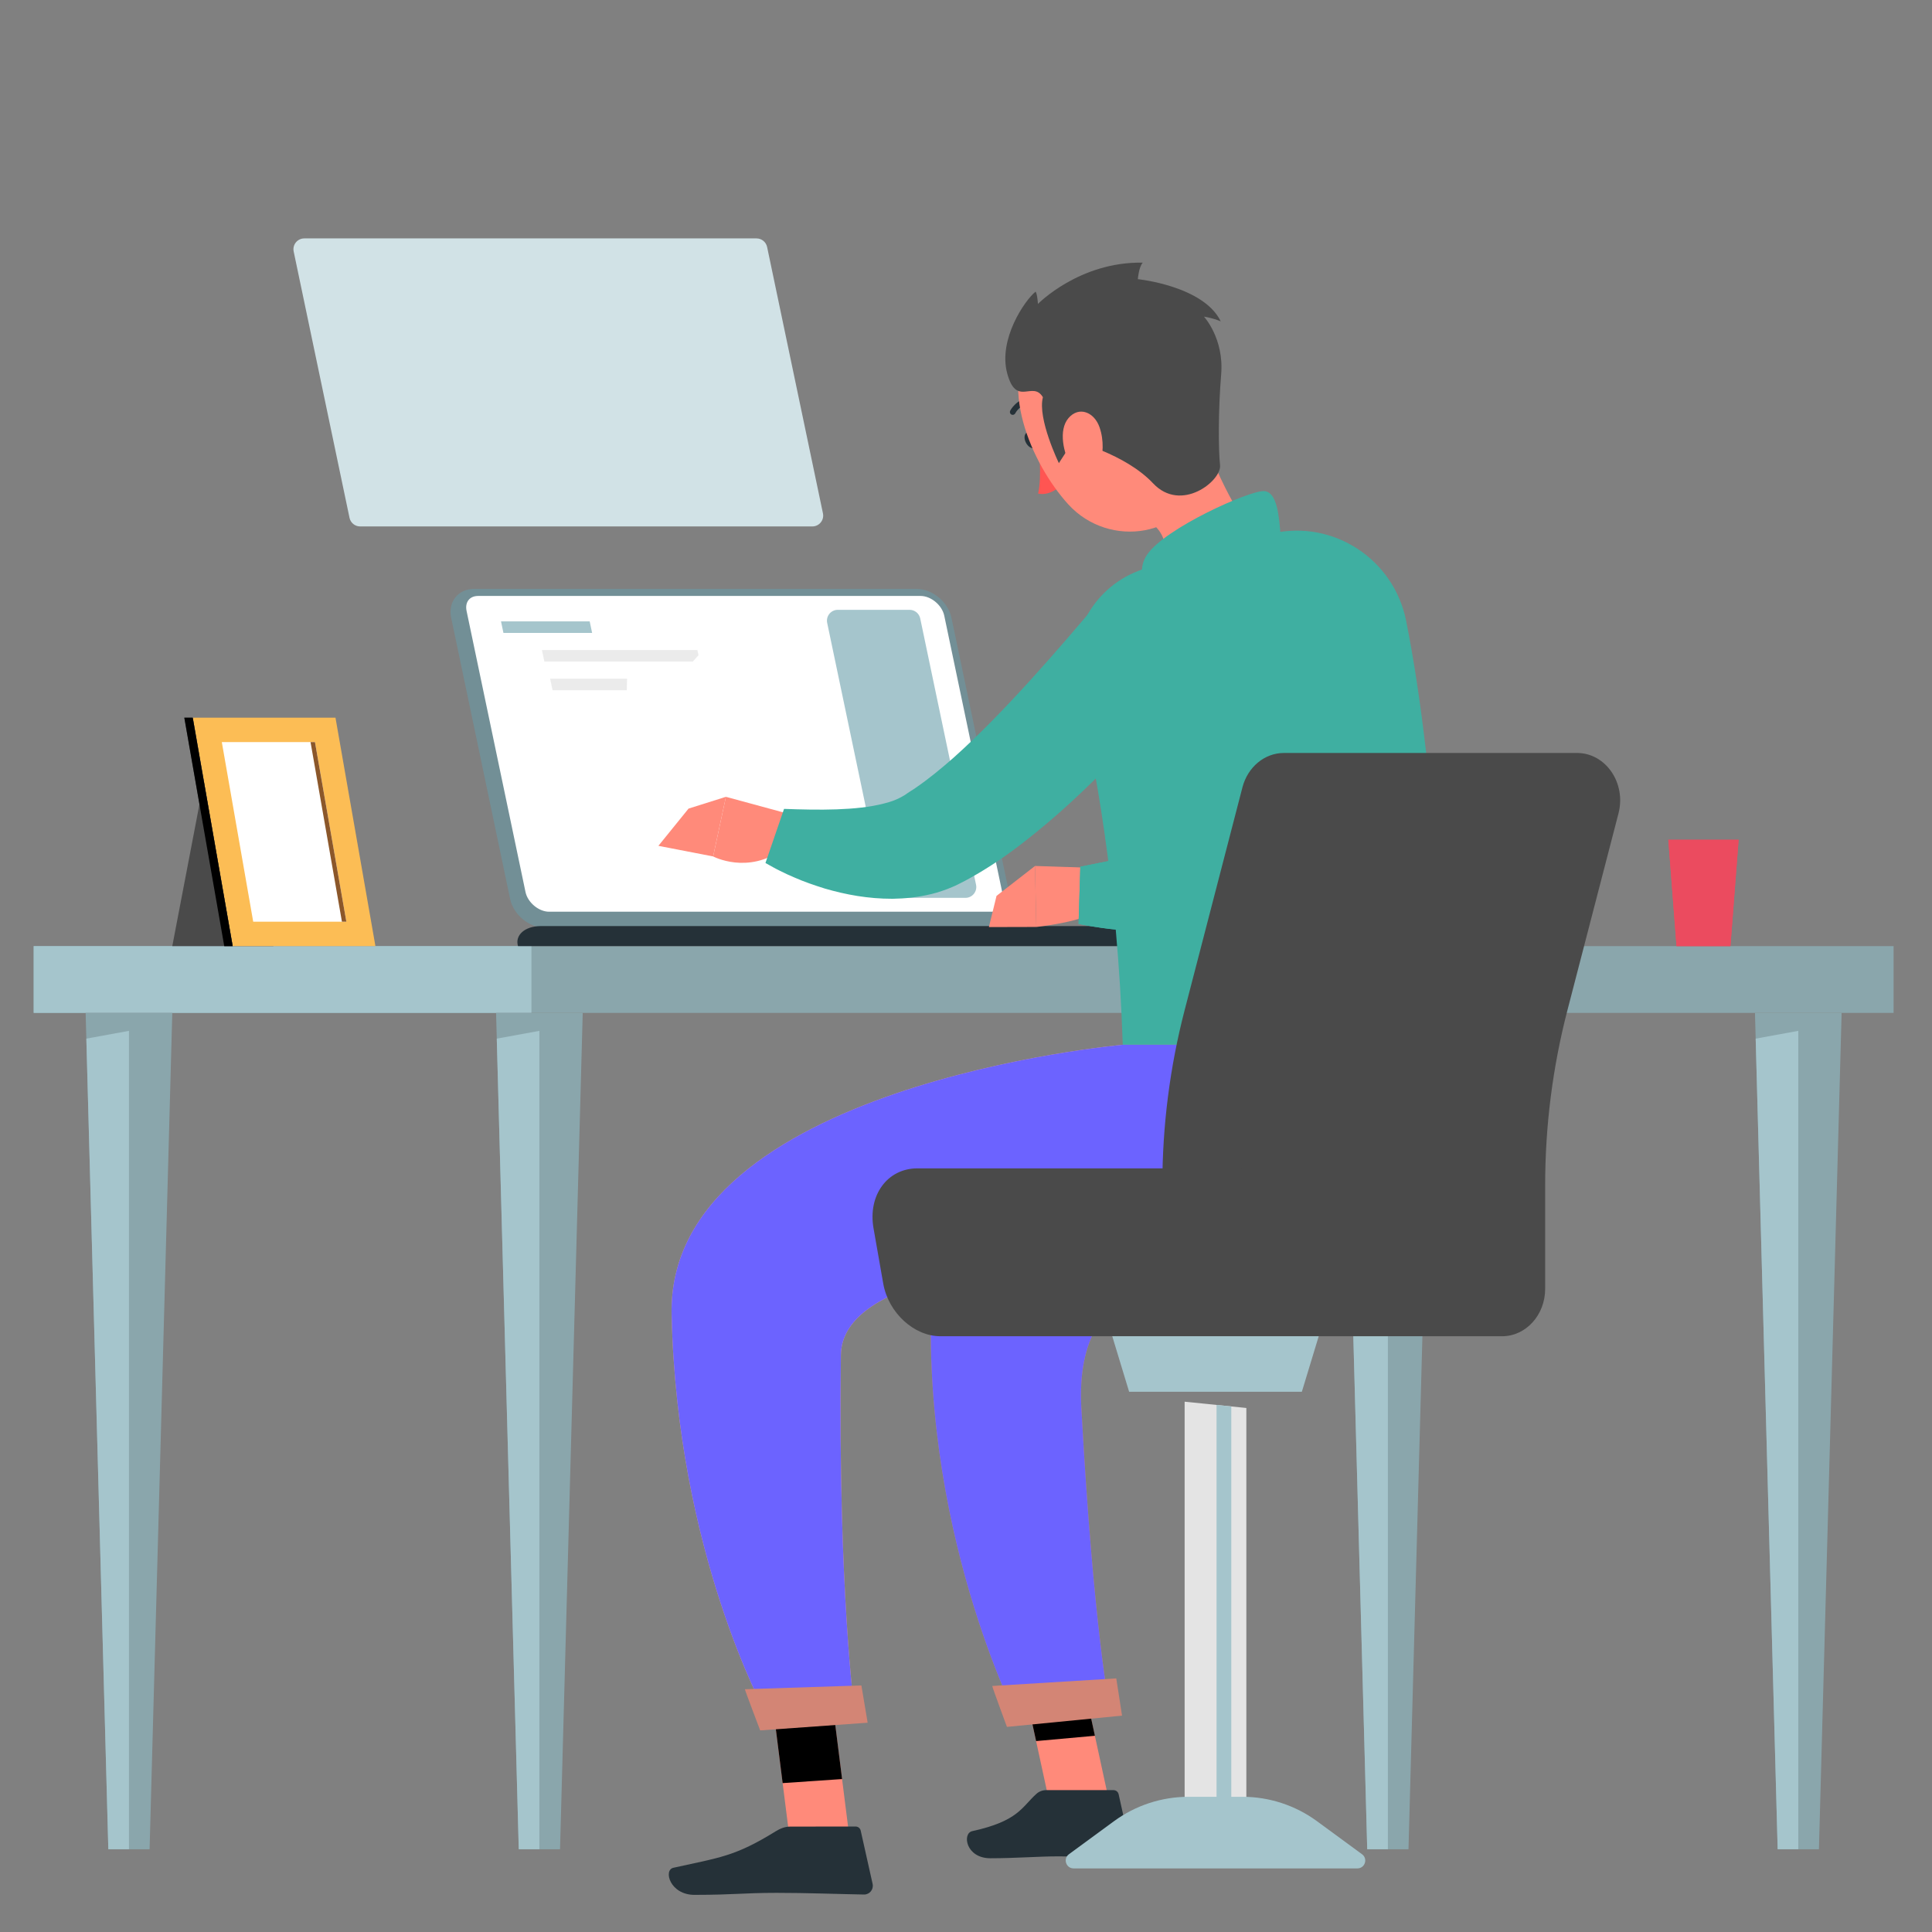 <svg xmlns="http://www.w3.org/2000/svg" xmlns:xlink="http://www.w3.org/1999/xlink" viewBox="0 0 500 500" width="514" height="514" preserveAspectRatio="xMidYMid meet" style="width: 100%; height: 100%; transform: translate3d(0px, 0px, 0px); content-visibility: visible; background-color: transparent;"><rect x="0" y="0" width="500" height="500" fill="#808080" stroke="none"/><defs><clipPath id="__lottie_element_78"><rect width="500" height="500" x="0" y="0"/></clipPath></defs><g clip-path="url(#__lottie_element_78)"><g transform="matrix(1,0,0,1,0,0)" opacity="1" style="display: block;"><g opacity="1" transform="matrix(1,0,0,1,249.386,253.495)"><path fill="rgb(138,166,172)" fill-opacity="1" d=" M240.676,8.637 C240.676,8.637 -240.676,8.637 -240.676,8.637 C-240.676,8.637 -240.676,-8.637 -240.676,-8.637 C-240.676,-8.637 240.676,-8.637 240.676,-8.637 C240.676,-8.637 240.676,8.637 240.676,8.637z"/></g><g opacity="1" transform="matrix(1,0,0,1,250,250)"><path fill="rgb(165,197,204)" fill-opacity="1" d=" M-241.29,12.132 C-241.29,12.132 -112.467,12.132 -112.467,12.132 C-112.467,12.132 -112.467,-5.142 -112.467,-5.142 C-112.467,-5.142 -241.29,-5.142 -241.29,-5.142 C-241.29,-5.142 -241.29,12.132 -241.29,12.132z M-250,-250 C-250,-250 250,-250 250,-250 C250,-250 250,250 250,250 C250,250 -250,250 -250,250 C-250,250 -250,-250 -250,-250z M-250,250 C-250,250 250,250 250,250 C250,250 250,-250 250,-250 C250,-250 -250,-250 -250,-250 C-250,-250 -250,250 -250,250z"/></g><g opacity="1" transform="matrix(1,0,0,1,139.596,370.357)"><path fill="rgb(138,166,172)" fill-opacity="1" d=" M0,-108.225 C0,-108.225 -11.212,-108.225 -11.212,-108.225 C-11.212,-108.225 -5.34,108.225 -5.34,108.225 C-5.34,108.225 0,108.225 0,108.225 C0,108.225 5.34,108.225 5.34,108.225 C5.34,108.225 11.212,-108.225 11.212,-108.225 C11.212,-108.225 0,-108.225 0,-108.225z"/></g><g opacity="1" transform="matrix(1,0,0,1,134.08,372.682)"><path fill="rgb(165,197,204)" fill-opacity="1" d=" M0.175,105.9 C0.175,105.9 5.515,105.9 5.515,105.9 C5.515,105.9 5.515,-105.899 5.515,-105.899 C5.515,-105.899 -5.516,-103.883 -5.516,-103.883 C-5.516,-103.883 0.175,105.9 0.175,105.9z"/></g><g opacity="1" transform="matrix(1,0,0,1,33.375,370.357)"><path fill="rgb(138,166,172)" fill-opacity="1" d=" M0.001,-108.225 C0.001,-108.225 -11.212,-108.225 -11.212,-108.225 C-11.212,-108.225 -5.339,108.225 -5.339,108.225 C-5.339,108.225 0.001,108.225 0.001,108.225 C0.001,108.225 5.339,108.225 5.339,108.225 C5.339,108.225 11.212,-108.225 11.212,-108.225 C11.212,-108.225 0.001,-108.225 0.001,-108.225z"/></g><g opacity="1" transform="matrix(1,0,0,1,27.86,372.682)"><path fill="rgb(165,197,204)" fill-opacity="1" d=" M0.176,105.9 C0.176,105.9 5.516,105.9 5.516,105.9 C5.516,105.9 5.516,-105.899 5.516,-105.899 C5.516,-105.899 -5.515,-103.883 -5.515,-103.883 C-5.515,-103.883 0.176,105.9 0.176,105.9z"/></g><g opacity="1" transform="matrix(1,0,0,1,465.398,370.357)"><path fill="rgb(138,166,172)" fill-opacity="1" d=" M0,-108.225 C0,-108.225 -11.212,-108.225 -11.212,-108.225 C-11.212,-108.225 -5.34,108.225 -5.34,108.225 C-5.34,108.225 0,108.225 0,108.225 C0,108.225 5.34,108.225 5.34,108.225 C5.34,108.225 11.211,-108.225 11.211,-108.225 C11.211,-108.225 0,-108.225 0,-108.225z"/></g><g opacity="1" transform="matrix(1,0,0,1,459.883,372.682)"><path fill="rgb(165,197,204)" fill-opacity="1" d=" M0.176,105.9 C0.176,105.9 5.515,105.9 5.515,105.9 C5.515,105.9 5.515,-105.899 5.515,-105.899 C5.515,-105.899 -5.515,-103.883 -5.515,-103.883 C-5.515,-103.883 0.176,105.9 0.176,105.9z"/></g><g opacity="1" transform="matrix(1,0,0,1,359.177,370.357)"><path fill="rgb(138,166,172)" fill-opacity="1" d=" M0.001,-108.225 C0.001,-108.225 -11.211,-108.225 -11.211,-108.225 C-11.211,-108.225 -5.34,108.225 -5.34,108.225 C-5.34,108.225 0.001,108.225 0.001,108.225 C0.001,108.225 5.341,108.225 5.341,108.225 C5.341,108.225 11.212,-108.225 11.212,-108.225 C11.212,-108.225 0.001,-108.225 0.001,-108.225z"/></g><g opacity="1" transform="matrix(1,0,0,1,353.662,372.682)"><path fill="rgb(165,197,204)" fill-opacity="1" d=" M0.175,105.9 C0.175,105.9 5.515,105.9 5.515,105.9 C5.515,105.9 5.515,-105.899 5.515,-105.899 C5.515,-105.899 -5.516,-103.883 -5.516,-103.883 C-5.516,-103.883 0.175,105.9 0.175,105.9z"/></g><g opacity="1" transform="matrix(1,0,0,1,189.126,196.255)"><path fill="rgb(114,143,150)" fill-opacity="1" d=" M48.069,-43.85 C48.069,-43.85 -66.456,-43.85 -66.456,-43.85 C-70.567,-43.85 -73.225,-40.487 -72.363,-36.375 C-72.363,-36.375 -57.11,36.376 -57.11,36.376 C-56.248,40.486 -52.18,43.85 -48.069,43.85 C-48.069,43.85 66.456,43.85 66.456,43.85 C70.567,43.85 73.226,40.486 72.363,36.376 C72.363,36.376 57.111,-36.375 57.111,-36.375 C56.249,-40.487 52.18,-43.85 48.069,-43.85z"/></g><g opacity="1" transform="matrix(1,0,0,1,190.185,195.093)"><path fill="rgb(255,255,255)" fill-opacity="1" d=" M-48.069,40.86 C-50.758,40.86 -53.615,38.478 -54.185,35.762 C-54.185,35.762 -69.437,-36.989 -69.437,-36.989 C-69.672,-38.11 -69.484,-39.117 -68.907,-39.827 C-68.367,-40.493 -67.496,-40.86 -66.456,-40.86 C-66.456,-40.86 48.069,-40.86 48.069,-40.86 C50.757,-40.86 53.615,-38.478 54.186,-35.761 C54.186,-35.761 69.438,36.99 69.438,36.99 C69.672,38.109 69.483,39.117 68.909,39.827 C68.358,40.503 67.512,40.86 66.456,40.86 C66.456,40.86 -48.069,40.86 -48.069,40.86z"/></g><g opacity="1" transform="matrix(1,0,0,1,233.339,195.093)"><path fill="rgb(165,197,204)" fill-opacity="1" d=" M-4.814,35.041 C-4.814,35.041 -19.265,-33.888 -19.265,-33.888 C-19.63,-35.632 -18.299,-37.271 -16.517,-37.271 C-16.517,-37.271 2.066,-37.271 2.066,-37.271 C3.394,-37.271 4.54,-36.34 4.813,-35.039 C4.813,-35.039 19.264,33.889 19.264,33.889 C19.629,35.633 18.298,37.271 16.516,37.271 C16.516,37.271 -2.067,37.271 -2.067,37.271 C-3.395,37.271 -4.542,36.341 -4.814,35.041z"/></g><g opacity="1" transform="matrix(1,0,0,1,141.45,162.307)"><path fill="rgb(165,197,204)" fill-opacity="1" d=" M11.559,0.399 C11.684,0.992 11.789,1.494 11.789,1.494 C11.789,1.494 -11.162,1.494 -11.162,1.494 C-11.162,1.494 -11.162,1.494 -11.162,1.494 C-11.162,1.494 -11.789,-1.494 -11.789,-1.494 C-11.789,-1.494 11.162,-1.494 11.162,-1.494 C11.162,-1.494 11.363,-0.538 11.537,0.293"/></g><g opacity="1" transform="matrix(1,0,0,1,160.683,169.723)"><path fill="rgb(235,235,235)" fill-opacity="1" d=" M18.61,1.495 C10.765,1.495 -19.801,1.495 -19.801,1.495 C-19.801,1.495 -19.801,1.495 -19.801,1.495 C-19.801,1.495 -20.429,-1.495 -20.429,-1.495 C-20.429,-1.495 19.801,-1.495 19.801,-1.495 C19.801,-1.495 19.939,-0.838 20.085,-0.14"/></g><g opacity="1" transform="matrix(1,0,0,1,165.23,177.138)"><path fill="rgb(235,235,235)" fill-opacity="1" d=" M-3.012,1.494 C-13.073,1.494 -22.23,1.494 -22.23,1.494 C-22.23,1.494 -22.23,1.494 -22.23,1.494 C-22.23,1.494 -22.857,-1.494 -22.857,-1.494 C-22.857,-1.494 -13.276,-1.494 -2.947,-1.494"/></g><g opacity="1" transform="matrix(1,0,0,1,162.959,184.554)"><path fill="rgb(235,235,235)" fill-opacity="1" d="M0 0"/></g><g opacity="1" transform="matrix(1,0,0,1,144.207,196.588)"><path fill="rgb(165,197,204)" fill-opacity="1" d="M0 0"/></g><g opacity="1" transform="matrix(1,0,0,1,156.386,204.003)"><path fill="rgb(235,235,235)" fill-opacity="1" d="M0 0"/></g><g opacity="1" transform="matrix(1,0,0,1,178.311,204.003)"><path fill="rgb(235,235,235)" fill-opacity="1" d="M0 0"/></g><g opacity="1" transform="matrix(1,0,0,1,179.555,211.419)"><path fill="rgb(235,235,235)" fill-opacity="1" d="M0 0"/></g><g opacity="1" transform="matrix(1,0,0,1,174.573,218.835)"><path fill="rgb(235,235,235)" fill-opacity="1" d="M0 0"/></g><g opacity="1" transform="matrix(1,0,0,1,216.453,242.262)"><path fill="rgb(37,49,56)" fill-opacity="1" d=" M74.211,-2.595 C74.211,-2.595 -76.483,-2.595 -76.483,-2.595 C-80.594,-2.595 -83.253,-0.259 -82.391,2.595 C-82.391,2.595 83.253,2.595 83.253,2.595 C82.391,-0.259 78.322,-2.595 74.211,-2.595z"/></g><g opacity="1" transform="matrix(1,0,0,1,144.492,98.97)"><path fill="rgb(209,226,230)" fill-opacity="1" d=" M-54.038,35.04 C-54.038,35.04 -68.489,-33.888 -68.489,-33.888 C-68.854,-35.632 -67.523,-37.271 -65.741,-37.271 C-65.741,-37.271 51.291,-37.271 51.291,-37.271 C52.619,-37.271 53.765,-36.34 54.038,-35.039 C54.038,-35.039 68.488,33.889 68.488,33.889 C68.854,35.633 67.523,37.271 65.741,37.271 C65.741,37.271 -51.29,37.271 -51.29,37.271 C-52.619,37.271 -53.766,36.341 -54.038,35.04z"/></g><g opacity="1" transform="matrix(1,0,0,1,119.496,62.65)"><path fill="rgb(249,160,141)" fill-opacity="1" d="M0 0"/></g><g opacity="1" transform="matrix(1,0,0,1,122.853,66.865)"><path fill="rgb(249,160,141)" fill-opacity="1" d="M0 0"/></g><g opacity="1" transform="matrix(1,0,0,1,136.594,66.865)"><path fill="rgb(249,160,141)" fill-opacity="1" d="M0 0"/></g><g opacity="1" transform="matrix(1,0,0,1,134.807,71.079)"><path fill="rgb(244,238,176)" fill-opacity="1" d="M0 0"/></g><g opacity="1" transform="matrix(1,0,0,1,133.21,75.293)"><path fill="rgb(249,160,141)" fill-opacity="1" d="M0 0"/></g><g opacity="1" transform="matrix(1,0,0,1,156.628,122.727)"><path fill="rgb(249,160,141)" fill-opacity="1" d="M0 0"/></g><g opacity="1" transform="matrix(1,0,0,1,130.596,114.297)"><path fill="rgb(235,225,123)" fill-opacity="1" d="M0 0"/></g><g opacity="1" transform="matrix(1,0,0,1,142.18,126.942)"><path fill="rgb(252,117,88)" fill-opacity="1" d="M0 0"/></g><g opacity="1" transform="matrix(1,0,0,1,138.181,122.727)"><path fill="rgb(252,117,88)" fill-opacity="1" d="M0 0"/></g><g opacity="1" transform="matrix(1,0,0,1,145.915,118.512)"><path fill="rgb(235,225,123)" fill-opacity="1" d="M0 0"/></g><g opacity="1" transform="matrix(1,0,0,1,117.017,42.988)"><path fill="rgb(252,117,88)" fill-opacity="1" d="M0 0"/></g><g opacity="1" transform="matrix(1,0,0,1,129.863,55.632)"><path fill="rgb(252,117,88)" fill-opacity="1" d="M0 0"/></g><g opacity="1" transform="matrix(1,0,0,1,126.357,51.418)"><path fill="rgb(210,130,226)" fill-opacity="1" d="M0 0"/></g><g opacity="1" transform="matrix(1,0,0,1,126.765,47.203)"><path fill="rgb(252,117,88)" fill-opacity="1" d="M0 0"/></g><g opacity="1" transform="matrix(1,0,0,1,120.938,82.152)"><path fill="rgb(252,117,88)" fill-opacity="1" d="M0 0"/></g><g opacity="1" transform="matrix(1,0,0,1,142.621,94.796)"><path fill="rgb(210,130,226)" fill-opacity="1" d="M0 0"/></g><g opacity="1" transform="matrix(1,0,0,1,130.687,90.581)"><path fill="rgb(252,117,88)" fill-opacity="1" d="M0 0"/></g><g opacity="1" transform="matrix(1,0,0,1,147.66,90.581)"><path fill="rgb(210,130,226)" fill-opacity="1" d="M0 0"/></g><g opacity="1" transform="matrix(1,0,0,1,139.213,86.366)"><path fill="rgb(210,130,226)" fill-opacity="1" d="M0 0"/></g><g opacity="1" transform="matrix(1,0,0,1,141.377,107.44)"><path fill="rgb(252,117,88)" fill-opacity="1" d="M0 0"/></g><g opacity="1" transform="matrix(1,0,0,1,129.863,103.225)"><path fill="rgb(252,117,88)" fill-opacity="1" d="M0 0"/></g><g opacity="1" transform="matrix(1,0,0,1,141.649,103.225)"><path fill="rgb(210,130,226)" fill-opacity="1" d="M0 0"/></g><g opacity="1" transform="matrix(1,0,0,1,141.849,99.01)"><path fill="rgb(252,117,88)" fill-opacity="1" d="M0 0"/></g><g opacity="1" transform="matrix(1,0,0,1,179.493,95.661)"><path fill="rgb(210,130,226)" fill-opacity="1" d="M0 0"/></g><g opacity="1" transform="matrix(1,0,0,1,196.697,95.661)"><path fill="rgb(210,130,226)" fill-opacity="1" d="M0 0"/></g><g opacity="1" transform="matrix(1,0,0,1,194.238,99.875)"><path fill="rgb(252,117,88)" fill-opacity="1" d="M0 0"/></g><g opacity="1" transform="matrix(1,0,0,1,192.017,104.09)"><path fill="rgb(252,117,88)" fill-opacity="1" d="M0 0"/></g><g opacity="1" transform="matrix(1,0,0,1,205.486,81.535)"><path fill="rgb(210,130,226)" fill-opacity="1" d="M0 0"/></g><g opacity="1" transform="matrix(1,0,0,1,201.318,77.322)"><path fill="rgb(252,117,88)" fill-opacity="1" d="M0 0"/></g><g opacity="1" transform="matrix(1,0,0,1,193.956,73.107)"><path fill="rgb(252,117,88)" fill-opacity="1" d="M0 0"/></g><g opacity="1" transform="matrix(1,0,0,1,202.775,123.592)"><path fill="rgb(210,130,226)" fill-opacity="1" d="M0 0"/></g><g opacity="1" transform="matrix(1,0,0,1,188.055,119.378)"><path fill="rgb(210,130,226)" fill-opacity="1" d="M0 0"/></g><g opacity="1" transform="matrix(1,0,0,1,209.305,119.378)"><path fill="rgb(210,130,226)" fill-opacity="1" d="M0 0"/></g><g opacity="1" transform="matrix(1,0,0,1,198.951,115.163)"><path fill="rgb(165,197,204)" fill-opacity="1" d="M0 0"/></g><g opacity="1" transform="matrix(1,0,0,1,200.553,136.237)"><path fill="rgb(252,117,88)" fill-opacity="1" d="M0 0"/></g><g opacity="1" transform="matrix(1,0,0,1,186.36,132.022)"><path fill="rgb(210,130,226)" fill-opacity="1" d="M0 0"/></g><g opacity="1" transform="matrix(1,0,0,1,201.115,132.022)"><path fill="rgb(165,197,204)" fill-opacity="1" d="M0 0"/></g><g opacity="1" transform="matrix(1,0,0,1,201.587,127.807)"><path fill="rgb(252,117,88)" fill-opacity="1" d="M0 0"/></g><g opacity="1" transform="matrix(1,0,0,1,93.598,139.505)"><path fill="rgb(210,130,226)" fill-opacity="1" d="M0 0"/></g><g opacity="1" transform="matrix(1,0,0,1,88.813,135.29)"><path fill="rgb(252,117,88)" fill-opacity="1" d="M0 0"/></g><g opacity="1" transform="matrix(1,0,0,1,111.908,135.29)"><path fill="rgb(165,197,204)" fill-opacity="1" d="M0 0"/></g><g opacity="1" transform="matrix(1,0,0,1,98.717,131.076)"><path fill="rgb(252,117,88)" fill-opacity="1" d="M0 0"/></g><g opacity="1" transform="matrix(1,0,0,1,440.857,231.099)"><path fill="rgb(235,75,95)" fill-opacity="1" d=" M9.094,-13.759 C9.094,-13.759 -9.094,-13.759 -9.094,-13.759 C-9.094,-13.759 -6.975,13.759 -6.975,13.759 C-6.975,13.759 6.974,13.759 6.974,13.759 C6.974,13.759 9.094,-13.759 9.094,-13.759z"/></g><g opacity="1" transform="matrix(1,0,0,1,440.857,231.099)"><path fill="rgb(235,75,95)" fill-opacity="1" d=" M9.094,-13.759 C9.094,-13.759 -9.093,-13.759 -9.093,-13.759 C-9.093,-13.759 -6.975,13.759 -6.975,13.759 C-6.975,13.759 6.975,13.759 6.975,13.759 C6.975,13.759 9.094,-13.759 9.094,-13.759z"/></g><g opacity="1" transform="matrix(1,0,0,1,62.126,221.543)"><path fill="rgb(74,74,74)" fill-opacity="1" d=" M-8.611,-23.315 C-8.611,-23.315 17.539,-23.315 17.539,-23.315 C17.539,-23.315 8.612,23.314 8.612,23.314 C8.612,23.314 -17.539,23.314 -17.539,23.314 C-17.539,23.314 -8.611,-23.315 -8.611,-23.315z"/></g><g opacity="1" transform="matrix(1,0,0,1,73.522,215.293)"><path fill="rgb(252,189,85)" fill-opacity="1" d=" M13.3,-29.565 C13.3,-29.565 -23.638,-29.565 -23.638,-29.565 C-23.638,-29.565 -13.3,29.564 -13.3,29.564 C-13.3,29.564 23.638,29.564 23.638,29.564 C23.638,29.564 13.3,-29.565 13.3,-29.565z"/></g><g opacity="1" transform="matrix(1,0,0,1,53.96,215.293)"><path fill="rgb(74,74,74)" fill-opacity="1" d=" M-6.261,-29.565 C-6.261,-29.565 -4.076,-29.565 -4.076,-29.565 C-4.076,-29.565 6.261,29.564 6.261,29.564 C6.261,29.564 4.077,29.564 4.077,29.564 C4.077,29.564 -6.261,-29.565 -6.261,-29.565z"/></g><g opacity="1" transform="matrix(1,0,0,1,53.96,215.293)"><path fill="rgb(0,0,0)" fill-opacity="1" d=" M-6.261,-29.565 C-6.261,-29.565 -4.076,-29.565 -4.076,-29.565 C-4.076,-29.565 6.261,29.564 6.261,29.564 C6.261,29.564 4.077,29.564 4.077,29.564 C4.077,29.564 -6.261,-29.565 -6.261,-29.565z"/></g><g opacity="1" transform="matrix(1,0,0,1,73.522,215.293)"><path fill="rgb(255,255,255)" fill-opacity="1" d=" M-7.99,23.244 C-7.99,23.244 -16.117,-23.244 -16.117,-23.244 C-16.117,-23.244 7.989,-23.244 7.989,-23.244 C7.989,-23.244 16.117,23.244 16.117,23.244 C16.117,23.244 -7.99,23.244 -7.99,23.244z"/></g><g opacity="1" transform="matrix(1,0,0,1,85.003,215.293)"><path fill="rgb(139,87,42)" fill-opacity="1" d=" M3.491,23.244 C3.491,23.244 -4.636,-23.244 -4.636,-23.244 C-4.636,-23.244 -3.492,-23.244 -3.492,-23.244 C-3.492,-23.244 4.636,23.244 4.636,23.244 C4.636,23.244 3.491,23.244 3.491,23.244z"/></g><g opacity="1" transform="matrix(1,0,0,1,0,0)"><path fill="rgb(139,87,42)" fill-opacity="1" d=" M149,163"/><path stroke-linecap="butt" stroke-linejoin="miter" fill-opacity="0" stroke-miterlimit="4" stroke="rgb(24,22,22)" stroke-opacity="1" stroke-width="1" d=" M149,163"/></g></g><g transform="matrix(0.998,-0.069,0.069,0.998,-8.676,21.952)" opacity="1" style="display: block;"><g opacity="1" transform="matrix(1,0,0,1,268.42,110.714)"><path fill="rgb(37,49,56)" fill-opacity="1" d=" M1.344,-0.622 C1.869,0.514 1.694,1.712 0.951,2.056 C0.209,2.399 -0.818,1.757 -1.344,0.621 C-1.869,-0.514 -1.693,-1.713 -0.95,-2.056 C-0.209,-2.399 0.819,-1.758 1.344,-0.622z"/></g><g opacity="1" transform="matrix(1,0,0,1,272.233,118.96)"><path fill="rgb(255,85,82)" fill-opacity="1" d=" M-2.016,-6.583 C-2.016,-6.583 -1.568,1.161 -2.948,5.637 C-0.072,6.582 2.947,4.146 2.947,4.146 C2.947,4.146 -2.016,-6.583 -2.016,-6.583z"/></g><g opacity="1" transform="matrix(1,0,0,1,266.766,101.705)"><path fill="rgb(37,49,56)" fill-opacity="1" d=" M3.136,-0.922 C3.02,-0.828 2.875,-0.768 2.715,-0.759 C-0.522,-0.578 -1.893,1.684 -1.949,1.781 C-2.155,2.131 -2.603,2.249 -2.952,2.046 C-3.302,1.842 -3.422,1.396 -3.221,1.046 C-3.149,0.922 -1.425,-2 2.634,-2.227 C3.038,-2.249 3.385,-1.94 3.408,-1.534 C3.422,-1.289 3.314,-1.066 3.136,-0.922z"/></g><g opacity="1" transform="matrix(1,0,0,1,305.513,137.111)"><path fill="rgb(255,138,122)" fill-opacity="1" d=" M5.977,-28.73 C10.355,-13.565 15.237,-1.783 21.211,4.908 C21.211,4.908 21.319,16.828 1.012,22.497 C-21.318,28.73 -12.754,14.391 -12.754,14.391 C-1.379,8.078 -2.499,-1.443 -11.027,-5.067 C-11.027,-5.067 5.977,-28.73 5.977,-28.73z"/></g><g opacity="1" transform="matrix(1,0,0,1,288.248,105.947)"><path fill="rgb(255,138,122)" fill-opacity="1" d=" M18.273,-15.78 C23.867,-1.439 27.87,6.67 24.138,17.085 C18.524,32.751 -1.643,34.327 -11.409,21.948 C-20.199,10.804 -27.87,-10.775 -16.788,-22.638 C-5.869,-34.327 12.679,-30.12 18.273,-15.78z"/></g><g opacity="1" transform="matrix(1,0,0,1,290.87,98.848)"><path fill="rgb(74,74,74)" fill-opacity="1" d=" M-11.585,12.799 C-13.914,15.921 -15.689,18.28 -15.689,18.28 C-15.689,18.28 -20.464,6.422 -18.637,0.986 C-20.963,-3.621 -25.652,3.166 -27.422,-5.804 C-29.192,-14.773 -21.537,-24.407 -18.637,-26.399 C-18.23,-25.735 -18.25,-23.181 -18.25,-23.181 C-18.25,-23.181 -6.789,-33.396 9.53,-31.964 C8.409,-30.843 7.973,-27.791 7.973,-27.791 C7.973,-27.791 24.79,-24.905 28.611,-15.437 C26.203,-16.599 24.375,-16.932 24.375,-16.932 C24.375,-16.932 29.192,-10.953 27.781,-1.734 C26.369,7.485 25.704,17.666 25.871,21.686 C26.037,25.705 14.991,33.396 8.264,25.174 C1.537,16.952 -11.585,12.799 -11.585,12.799z"/></g><g opacity="1" transform="matrix(1,0,0,1,281.411,112.767)"><path fill="rgb(255,138,122)" fill-opacity="1" d=" M4.893,-4.209 C5.864,-0.7 5.374,3.082 4.178,5.855 C2.377,10.025 -1.315,9.074 -3.152,5.373 C-4.807,2.041 -5.864,-4.143 -2.932,-7.105 C-0.044,-10.024 3.783,-8.221 4.893,-4.209z"/></g></g><g transform="matrix(1,0,0,1,0,0)" opacity="1" style="display: block;"><g opacity="1" transform="matrix(1,0,0,1,311.833,142.028)"><path fill="rgb(63,175,161)" fill-opacity="1" d=" M19.623,-2.909 C19.219,-8.456 18.703,-14.774 15.28,-14.934 C11.514,-15.111 -10.299,-5.364 -14.961,1.51 C-19.623,8.383 -10.522,15.111 -10.522,15.111 C-10.522,15.111 19.623,-2.909 19.623,-2.909z"/></g></g><g transform="matrix(1,0,0,1,-0.09,-0.179)" opacity="1" style="display: block;"><g opacity="1" transform="matrix(1,0,0,1,277.37,232.182)"><path fill="rgb(255,138,122)" fill-opacity="1" d=" M9.421,-7.27 C9.421,-7.27 -9.421,-7.891 -9.421,-7.891 C-9.421,-7.891 -9.086,7.891 -9.086,7.891 C-9.086,7.891 7.354,6.198 8.078,1.877 C8.078,1.877 9.421,-7.27 9.421,-7.27z"/></g><g opacity="1" transform="matrix(1,0,0,1,262.149,232.198)"><path fill="rgb(255,138,122)" fill-opacity="1" d=" M-4.159,-0.164 C-4.159,-0.164 -6.135,7.907 -6.135,7.907 C-6.135,7.907 6.135,7.875 6.135,7.875 C6.135,7.875 5.801,-7.907 5.801,-7.907 C5.801,-7.907 -4.159,-0.164 -4.159,-0.164z"/></g><g opacity="1" transform="matrix(1,0,0,1,320.823,198.887)"><path fill="rgb(63,175,161)" fill-opacity="1" d=" M41.601,-39.568 C41.601,-39.568 41.208,-35.52 41.208,-35.52 C41.08,-34.217 40.899,-32.934 40.733,-31.647 C40.402,-29.077 39.997,-26.522 39.556,-23.968 C38.703,-18.856 37.597,-13.772 36.334,-8.655 C35.006,-3.556 33.545,1.585 31.623,6.75 C30.645,9.342 29.629,11.932 28.403,14.573 C27.187,17.213 25.867,19.864 24.149,22.577 C23.757,23.243 23.278,23.937 22.816,24.62 C22.362,25.299 21.888,25.982 21.336,26.683 C20.792,27.381 20.314,28.053 19.669,28.766 C19.669,28.766 18.745,29.814 18.745,29.814 C18.446,30.155 18.138,30.5 17.696,30.914 C14.411,34.149 11.043,36.099 7.884,37.511 C1.566,40.287 -4.168,41.347 -9.726,41.971 C-12.494,42.299 -15.224,42.427 -17.913,42.487 C-20.6,42.562 -23.258,42.502 -25.892,42.353 C-28.524,42.234 -31.136,41.978 -33.732,41.675 C-36.362,41.351 -38.841,40.952 -41.601,40.397 C-41.601,40.397 -41.147,25.594 -41.147,25.594 C-32.051,23.786 -22.527,21.93 -14.368,19.21 C-12.321,18.552 -10.378,17.791 -8.613,16.997 C-6.844,16.231 -5.247,15.378 -4.049,14.53 C-2.858,13.681 -2.083,12.862 -1.988,12.518 C-1.988,12.518 -1.569,11.867 -1.569,11.867 C-1.402,11.656 -1.223,11.286 -1.042,10.993 C-0.858,10.707 -0.674,10.354 -0.489,9.984 C-0.303,9.623 -0.11,9.287 0.07,8.867 C1.555,5.719 3.004,1.763 4.163,-2.372 C5.322,-6.539 6.423,-10.895 7.302,-15.372 C8.263,-19.826 9.026,-24.394 9.807,-28.971 C9.807,-28.971 10.884,-35.858 10.884,-35.858 C10.884,-35.858 11.853,-42.562 11.853,-42.562 C11.853,-42.562 41.601,-39.568 41.601,-39.568z"/></g><g opacity="1" transform="matrix(1,0,0,1,320.823,198.866)"><path fill="rgb(63,175,161)" fill-opacity="1" d=" M41.601,-39.547 C41.601,-39.547 41.208,-35.499 41.208,-35.499 C41.08,-34.196 40.899,-32.913 40.733,-31.626 C40.402,-29.056 39.997,-26.501 39.556,-23.947 C38.703,-18.835 37.597,-13.751 36.334,-8.634 C35.006,-3.535 33.545,1.606 31.623,6.771 C30.645,9.363 29.629,11.953 28.403,14.594 C27.187,17.234 25.867,19.885 24.149,22.598 C23.757,23.264 23.278,23.958 22.816,24.641 C22.362,25.32 21.888,26.003 21.336,26.704 C20.792,27.402 20.314,28.074 19.669,28.787 C19.669,28.787 18.745,29.835 18.745,29.835 C18.446,30.176 18.138,30.521 17.696,30.935 C14.411,34.17 11.043,36.12 7.884,37.532 C1.566,40.308 -4.168,41.368 -9.726,41.992 C-12.494,42.32 -15.224,42.448 -17.913,42.508 C-20.6,42.583 -23.258,42.523 -25.892,42.374 C-28.524,42.255 -31.136,41.999 -33.732,41.696 C-36.362,41.372 -38.841,40.973 -41.601,40.418 C-41.601,40.418 -41.147,25.615 -41.147,25.615 C-32.051,23.807 -22.527,21.951 -14.368,19.231 C-12.321,18.573 -10.378,17.812 -8.613,17.018 C-6.844,16.252 -5.247,15.399 -4.049,14.551 C-2.858,13.702 -2.083,12.883 -1.988,12.539 C-1.988,12.539 -1.569,11.888 -1.569,11.888 C-1.402,11.677 -1.223,11.307 -1.042,11.014 C-0.858,10.728 -0.674,10.375 -0.489,10.005 C-0.303,9.644 -0.11,9.308 0.07,8.888 C1.555,5.74 3.004,1.784 4.163,-2.351 C5.322,-6.518 6.423,-10.874 7.302,-15.351 C8.263,-19.805 9.026,-24.373 9.807,-28.95 C9.807,-28.95 10.884,-35.837 10.884,-35.837 C10.884,-35.837 11.853,-42.541 11.853,-42.541 C11.853,-42.541 41.601,-39.547 41.601,-39.547z"/></g></g><g transform="matrix(1,0,0,1,0,0)" opacity="1" style="display: block;"><g opacity="1" transform="matrix(1,0,0,1,324.853,202.433)"><path fill="rgb(63,175,161)" fill-opacity="1" d=" M-46.087,-24.345 C-41.525,-5.386 -35.632,26.398 -34.284,67.954 C-34.284,67.954 48.673,67.954 48.673,67.954 C49.133,57.699 47.399,0.001 39.05,-41.787 C35.875,-57.676 20.29,-67.954 4.481,-64.404 C4.349,-64.374 4.216,-64.344 4.084,-64.314 C-6.263,-61.955 -21.135,-58.156 -29.882,-54.83 C-30.001,-54.785 -30.119,-54.741 -30.238,-54.695 C-42.392,-50.026 -49.133,-37.003 -46.087,-24.345z"/></g></g><g transform="matrix(1,0,0,1,0,0)" opacity="1" style="display: block;"><g opacity="1" transform="matrix(1,0,0,1,289.591,202.868)"><path fill="rgb(63,175,161)" fill-opacity="1" d=" M-5.901,-1.371 C-4.721,2.431 -3.685,9.188 -3.506,14.396 C3.281,7.31 5.434,-14.396 5.434,-14.396 C5.434,-14.396 -5.901,-1.371 -5.901,-1.371z"/></g></g><g transform="matrix(0.985,0.171,-0.171,0.985,32.672,-48.193)" opacity="1" style="display: block;"><g opacity="1" transform="matrix(1,0,0,1,205.551,233.648)"><path fill="rgb(255,138,122)" fill-opacity="1" d=" M9.695,-7.715 C9.695,-7.715 -9.074,-9.475 -9.074,-9.475 C-9.074,-9.475 -9.695,6.299 -9.695,6.299 C-9.695,6.299 -0.027,9.475 7.802,1.334 C7.802,1.334 9.695,-7.715 9.695,-7.715z"/></g><g opacity="1" transform="matrix(1,0,0,1,188.951,232.06)"><path fill="rgb(255,138,122)" fill-opacity="1" d=" M-1.482,-3.231 C-1.482,-3.231 -7.526,7.607 -7.526,7.607 C-7.526,7.607 6.906,7.886 6.906,7.886 C6.906,7.886 7.526,-7.886 7.526,-7.886 C7.526,-7.886 -1.482,-3.231 -1.482,-3.231z"/></g><g opacity="1" transform="matrix(1,0,0,1,259.692,200.316)"><path fill="rgb(63,175,161)" fill-opacity="1" d=" M50.202,-29.44 C48.893,-26.952 47.737,-24.764 46.434,-22.495 C45.157,-20.251 43.873,-18.016 42.53,-15.819 C39.871,-11.406 37.1,-7.06 34.188,-2.771 C28.362,5.808 22.104,14.186 14.763,22.224 C11.113,26.263 7.112,30.176 2.451,33.931 C1.892,34.403 1.242,34.864 0.639,35.328 C0.01,35.794 -0.505,36.22 -1.423,36.792 C-2.252,37.343 -3.084,37.84 -3.917,38.28 C-4.756,38.752 -5.578,39.148 -6.417,39.52 C-9.768,40.986 -13.033,41.886 -16.169,42.479 C-22.465,43.587 -28.313,43.5 -33.91,42.879 C-36.706,42.505 -39.44,42.079 -42.123,41.415 C-43.466,41.108 -44.796,40.755 -46.119,40.35 C-47.48,39.961 -48.678,39.514 -50.201,38.983 C-50.201,38.983 -47.856,24.362 -47.856,24.362 C-38.962,23.154 -29.345,21.606 -22.714,18.612 C-21.059,17.905 -19.634,17.08 -18.587,16.237 C-18.061,15.826 -17.578,15.447 -17.249,15.055 C-17.139,14.929 -16.71,14.545 -16.372,14.236 C-16.021,13.905 -15.672,13.623 -15.315,13.254 C-12.472,10.498 -9.608,7.2 -6.803,3.694 C-1.221,-3.363 4.07,-11.201 9.163,-19.208 C11.712,-23.214 14.2,-27.294 16.673,-31.385 C16.673,-31.385 20.335,-37.544 20.335,-37.544 C20.335,-37.544 23.863,-43.587 23.863,-43.587 C23.863,-43.587 50.202,-29.44 50.202,-29.44z"/></g></g><g transform="matrix(1,0,0,1,0,0)" opacity="1" style="display: block;"><g opacity="1" transform="matrix(1,0,0,1,275.473,448.648)"><path fill="rgb(255,138,122)" fill-opacity="1" d=" M11.653,17.959 C11.653,17.959 -3.857,17.959 -3.857,17.959 C-3.857,17.959 -11.653,-17.959 -11.653,-17.959 C-11.653,-17.959 3.857,-17.959 3.857,-17.959 C3.857,-17.959 11.653,17.959 11.653,17.959z"/></g><g opacity="1" transform="matrix(1,0,0,1,270.918,472.099)"><path fill="rgb(37,49,56)" fill-opacity="1" d=" M-0.164,-8.816 C-0.164,-8.816 17.26,-8.816 17.26,-8.816 C17.894,-8.816 18.443,-8.376 18.581,-7.756 C18.581,-7.756 21.645,6.03 21.645,6.03 C21.963,7.459 20.839,8.813 19.374,8.788 C13.291,8.683 10.335,8.327 2.672,8.327 C-2.042,8.327 -8.092,8.816 -14.603,8.816 C-20.97,8.816 -21.963,2.379 -19.298,1.796 C-7.348,-0.818 -6.507,-4.423 -2.682,-7.862 C-1.992,-8.482 -1.091,-8.816 -0.164,-8.816z"/></g><g opacity="1" transform="matrix(1,0,0,1,273.59,440.644)"><path fill="rgb(0,0,0)" fill-opacity="1" d=" M5.745,-9.944 C5.745,-9.944 -9.772,-9.944 -9.772,-9.944 C-9.772,-9.944 -5.446,9.944 -5.446,9.944 C-5.446,9.944 9.771,8.57 9.771,8.57 C9.771,8.57 5.745,-9.944 5.745,-9.944z"/></g></g><g transform="matrix(1,0,0,1,0,0)" opacity="1" style="display: block;"><g opacity="1" transform="matrix(1,0,0,1,318.112,357.75)"><path fill="rgb(211,133,117)" fill-opacity="1" d=" M-2.68,-87.363 C-2.68,-87.363 -74.707,-61.25 -76.83,-26.686 C-80.742,36.967 -54.704,87.363 -54.704,87.363 C-54.704,87.363 -30.846,84.813 -30.846,84.813 C-30.846,84.813 -35.088,64.325 -38.258,6.658 C-42.241,-65.803 80.742,8.356 55.414,-87.363 C55.414,-87.363 -2.68,-87.363 -2.68,-87.363z"/></g><g opacity="1" transform="matrix(1,0,0,1,308.923,357.75)"><path fill="rgb(108,99,255)" fill-opacity="1" d=" M6.509,-87.363 C6.509,-87.363 -65.518,-61.251 -67.641,-26.687 C-71.553,36.966 -45.515,87.363 -45.515,87.363 C-45.515,87.363 -21.657,84.813 -21.657,84.813 C-21.657,84.813 -25.899,64.325 -29.069,6.658 C-33.052,-65.803 89.931,8.355 64.603,-87.364 C64.603,-87.364 6.509,-87.363 6.509,-87.363z"/></g><g opacity="1" transform="matrix(1,0,0,1,273.535,440.644)"><path fill="rgb(211,133,117)" fill-opacity="1" d=" M-16.737,-4.314 C-16.85,-4.302 -12.941,6.275 -12.941,6.275 C-12.941,6.275 16.85,3.36 16.85,3.36 C16.85,3.36 15.355,-6.276 15.355,-6.276 C15.355,-6.276 -16.737,-4.314 -16.737,-4.314z"/></g></g><g transform="matrix(1,0,0,1,0,0)" opacity="1" style="display: block;"><g opacity="1" transform="matrix(1,0,0,1,210.1,459.852)"><path fill="rgb(255,138,122)" fill-opacity="1" d=" M10.021,17.959 C10.021,17.959 -5.49,17.959 -5.49,17.959 C-5.49,17.959 -10.02,-17.959 -10.02,-17.959 C-10.02,-17.959 5.49,-17.959 5.49,-17.959 C5.49,-17.959 10.021,17.959 10.021,17.959z"/></g><g opacity="1" transform="matrix(1,0,0,1,198.88,481.549)"><path fill="rgb(37,49,56)" fill-opacity="1" d=" M5.608,-8.827 C5.608,-8.827 22.545,-8.849 22.545,-8.849 C23.18,-8.849 23.73,-8.41 23.868,-7.792 C23.868,-7.792 26.95,5.99 26.95,5.99 C27.27,7.419 26.187,8.775 24.723,8.751 C18.613,8.656 9.783,8.31 2.104,8.32 C-6.875,8.333 -8.597,8.826 -19.127,8.841 C-25.494,8.85 -27.27,2.414 -24.606,1.828 C-12.476,-0.843 -8.603,-1.133 1.874,-7.612 C3.012,-8.316 4.269,-8.825 5.608,-8.827z"/></g><g opacity="1" transform="matrix(1,0,0,1,209.008,451.685)"><path fill="rgb(0,0,0)" fill-opacity="1" d=" M-8.925,-9.782 C-8.925,-9.782 -6.46,9.781 -6.46,9.781 C-6.46,9.781 8.925,8.733 8.925,8.733 C8.925,8.733 6.592,-9.782 6.592,-9.782 C6.592,-9.782 -8.925,-9.782 -8.925,-9.782z"/></g></g><g transform="matrix(1,0,0,1,0,0)" opacity="1" style="display: block;"><g opacity="1" transform="matrix(1,0,0,1,268.773,356.877)"><path fill="rgb(249,160,141)" fill-opacity="1" d=" M21.796,-86.49 C21.796,-86.49 -96.232,-76.022 -94.958,-16.748 C-93.633,44.906 -70.602,86.49 -70.602,86.49 C-70.602,86.49 -47.557,86.49 -47.557,86.49 C-47.557,86.49 -51.924,54.507 -51.15,-6.192 C-50.917,-24.377 -14.175,-30.385 21.711,-32.507 C52.709,-34.339 81.725,-52.008 93.767,-80.631 C93.767,-80.631 96.232,-86.49 96.232,-86.49 C96.232,-86.49 21.796,-86.49 21.796,-86.49z"/></g><g opacity="1" transform="matrix(1,0,0,1,269.405,356.877)"><path fill="rgb(108,99,255)" fill-opacity="1" d=" M21.163,-86.49 C21.163,-86.49 -96.865,-76.022 -95.591,-16.748 C-94.266,44.906 -71.234,86.49 -71.234,86.49 C-71.234,86.49 -48.189,86.49 -48.189,86.49 C-48.189,86.49 -52.557,54.507 -51.783,-6.192 C-51.55,-24.377 -14.807,-30.385 21.079,-32.507 C52.077,-34.339 81.093,-52.008 93.135,-80.631 C93.135,-80.631 95.6,-86.49 95.6,-86.49 C95.6,-86.49 21.163,-86.49 21.163,-86.49z"/></g><g opacity="1" transform="matrix(1,0,0,1,208.612,442.008)"><path fill="rgb(211,133,117)" fill-opacity="1" d=" M-15.831,-4.838 C-15.936,-4.83 -11.881,5.816 -11.881,5.816 C-11.881,5.816 15.936,3.829 15.936,3.829 C15.936,3.829 14.315,-5.816 14.315,-5.816 C14.315,-5.816 -15.831,-4.838 -15.831,-4.838z"/></g></g><g transform="matrix(1,0,0,1,0,0)" opacity="1" style="display: block;"><g opacity="1" transform="matrix(1,0,0,1,360.857,270.343)"><path fill="rgb(74,74,74)" fill-opacity="1" d=" M-39.315,-66.578 C-39.315,-66.578 -54.286,-8.871 -54.286,-8.871 C-58.104,5.848 -60.042,21.081 -60.042,36.387 C-60.042,36.387 -60.042,63.212 -60.042,63.212 C-60.042,69.984 -55.049,75.475 -48.891,75.475 C-48.891,75.475 27.879,75.475 27.879,75.475 C34.038,75.475 39.03,69.984 39.03,63.212 C39.03,63.212 39.03,36.387 39.03,36.387 C39.03,21.081 40.966,5.848 44.785,-8.871 C44.785,-8.871 58.01,-59.849 58.01,-59.849 C60.041,-67.682 54.694,-75.475 47.288,-75.475 C47.288,-75.475 -28.592,-75.475 -28.592,-75.475 C-33.572,-75.475 -37.949,-71.845 -39.315,-66.578z"/></g><g opacity="1" transform="matrix(1,0,0,1,282.296,324.093)"><path fill="rgb(74,74,74)" fill-opacity="1" d=" M-56.227,-6.215 C-56.227,-6.215 -53.714,8.095 -53.714,8.095 C-52.392,15.623 -45.771,21.725 -38.926,21.725 C-38.926,21.725 46.408,21.725 46.408,21.725 C53.253,21.725 57.73,15.622 56.408,8.095 C56.408,8.095 53.895,-6.215 53.895,-6.215 C52.391,-14.78 44.857,-21.725 37.068,-21.725 C37.068,-21.725 -44.848,-21.725 -44.848,-21.725 C-52.637,-21.725 -57.731,-14.78 -56.227,-6.215z"/></g><g opacity="1" transform="matrix(1,0,0,1,314.568,353.004)"><path fill="rgb(165,197,204)" fill-opacity="1" d=" M22.35,7.185 C22.35,7.185 -22.351,7.185 -22.351,7.185 C-22.351,7.185 -26.715,-7.186 -26.715,-7.186 C-26.715,-7.186 26.715,-7.186 26.715,-7.186 C26.715,-7.186 22.35,7.185 22.35,7.185z"/></g><g opacity="1" transform="matrix(1,0,0,1,314.568,413.61)"><path fill="rgb(165,197,204)" fill-opacity="1" d="M0 0"/></g><g opacity="1" transform="matrix(1,0,0,1,314.568,414.894)"><path fill="rgb(228,228,228)" fill-opacity="1" d=" M7.986,52.137 C7.986,52.137 -7.986,52.137 -7.986,52.137 C-7.986,52.137 -7.986,-52.137 -7.986,-52.137 C-7.986,-52.137 7.986,-50.512 7.986,-50.512 C7.986,-50.512 7.986,52.137 7.986,52.137z"/></g><g opacity="1" transform="matrix(1,0,0,1,316.75,415.314)"><path fill="rgb(165,197,204)" fill-opacity="1" d=" M1.908,51.718 C1.908,51.718 -1.908,51.718 -1.908,51.718 C-1.908,51.718 -1.908,-51.718 -1.908,-51.718 C-1.908,-51.718 1.908,-51.329 1.908,-51.329 C1.908,-51.329 1.908,51.718 1.908,51.718z"/></g><g opacity="1" transform="matrix(1,0,0,1,314.567,474.275)"><path fill="rgb(165,197,204)" fill-opacity="1" d=" M36.723,9.266 C36.723,9.266 -36.723,9.266 -36.723,9.266 C-38.687,9.266 -39.509,6.756 -37.924,5.594 C-37.924,5.594 -26.266,-2.953 -26.266,-2.953 C-20.671,-7.055 -13.913,-9.266 -6.975,-9.266 C-6.975,-9.266 6.975,-9.266 6.975,-9.266 C13.913,-9.266 20.671,-7.055 26.266,-2.953 C26.266,-2.953 37.925,5.594 37.925,5.594 C39.509,6.756 38.687,9.266 36.723,9.266z"/></g></g></g></svg>